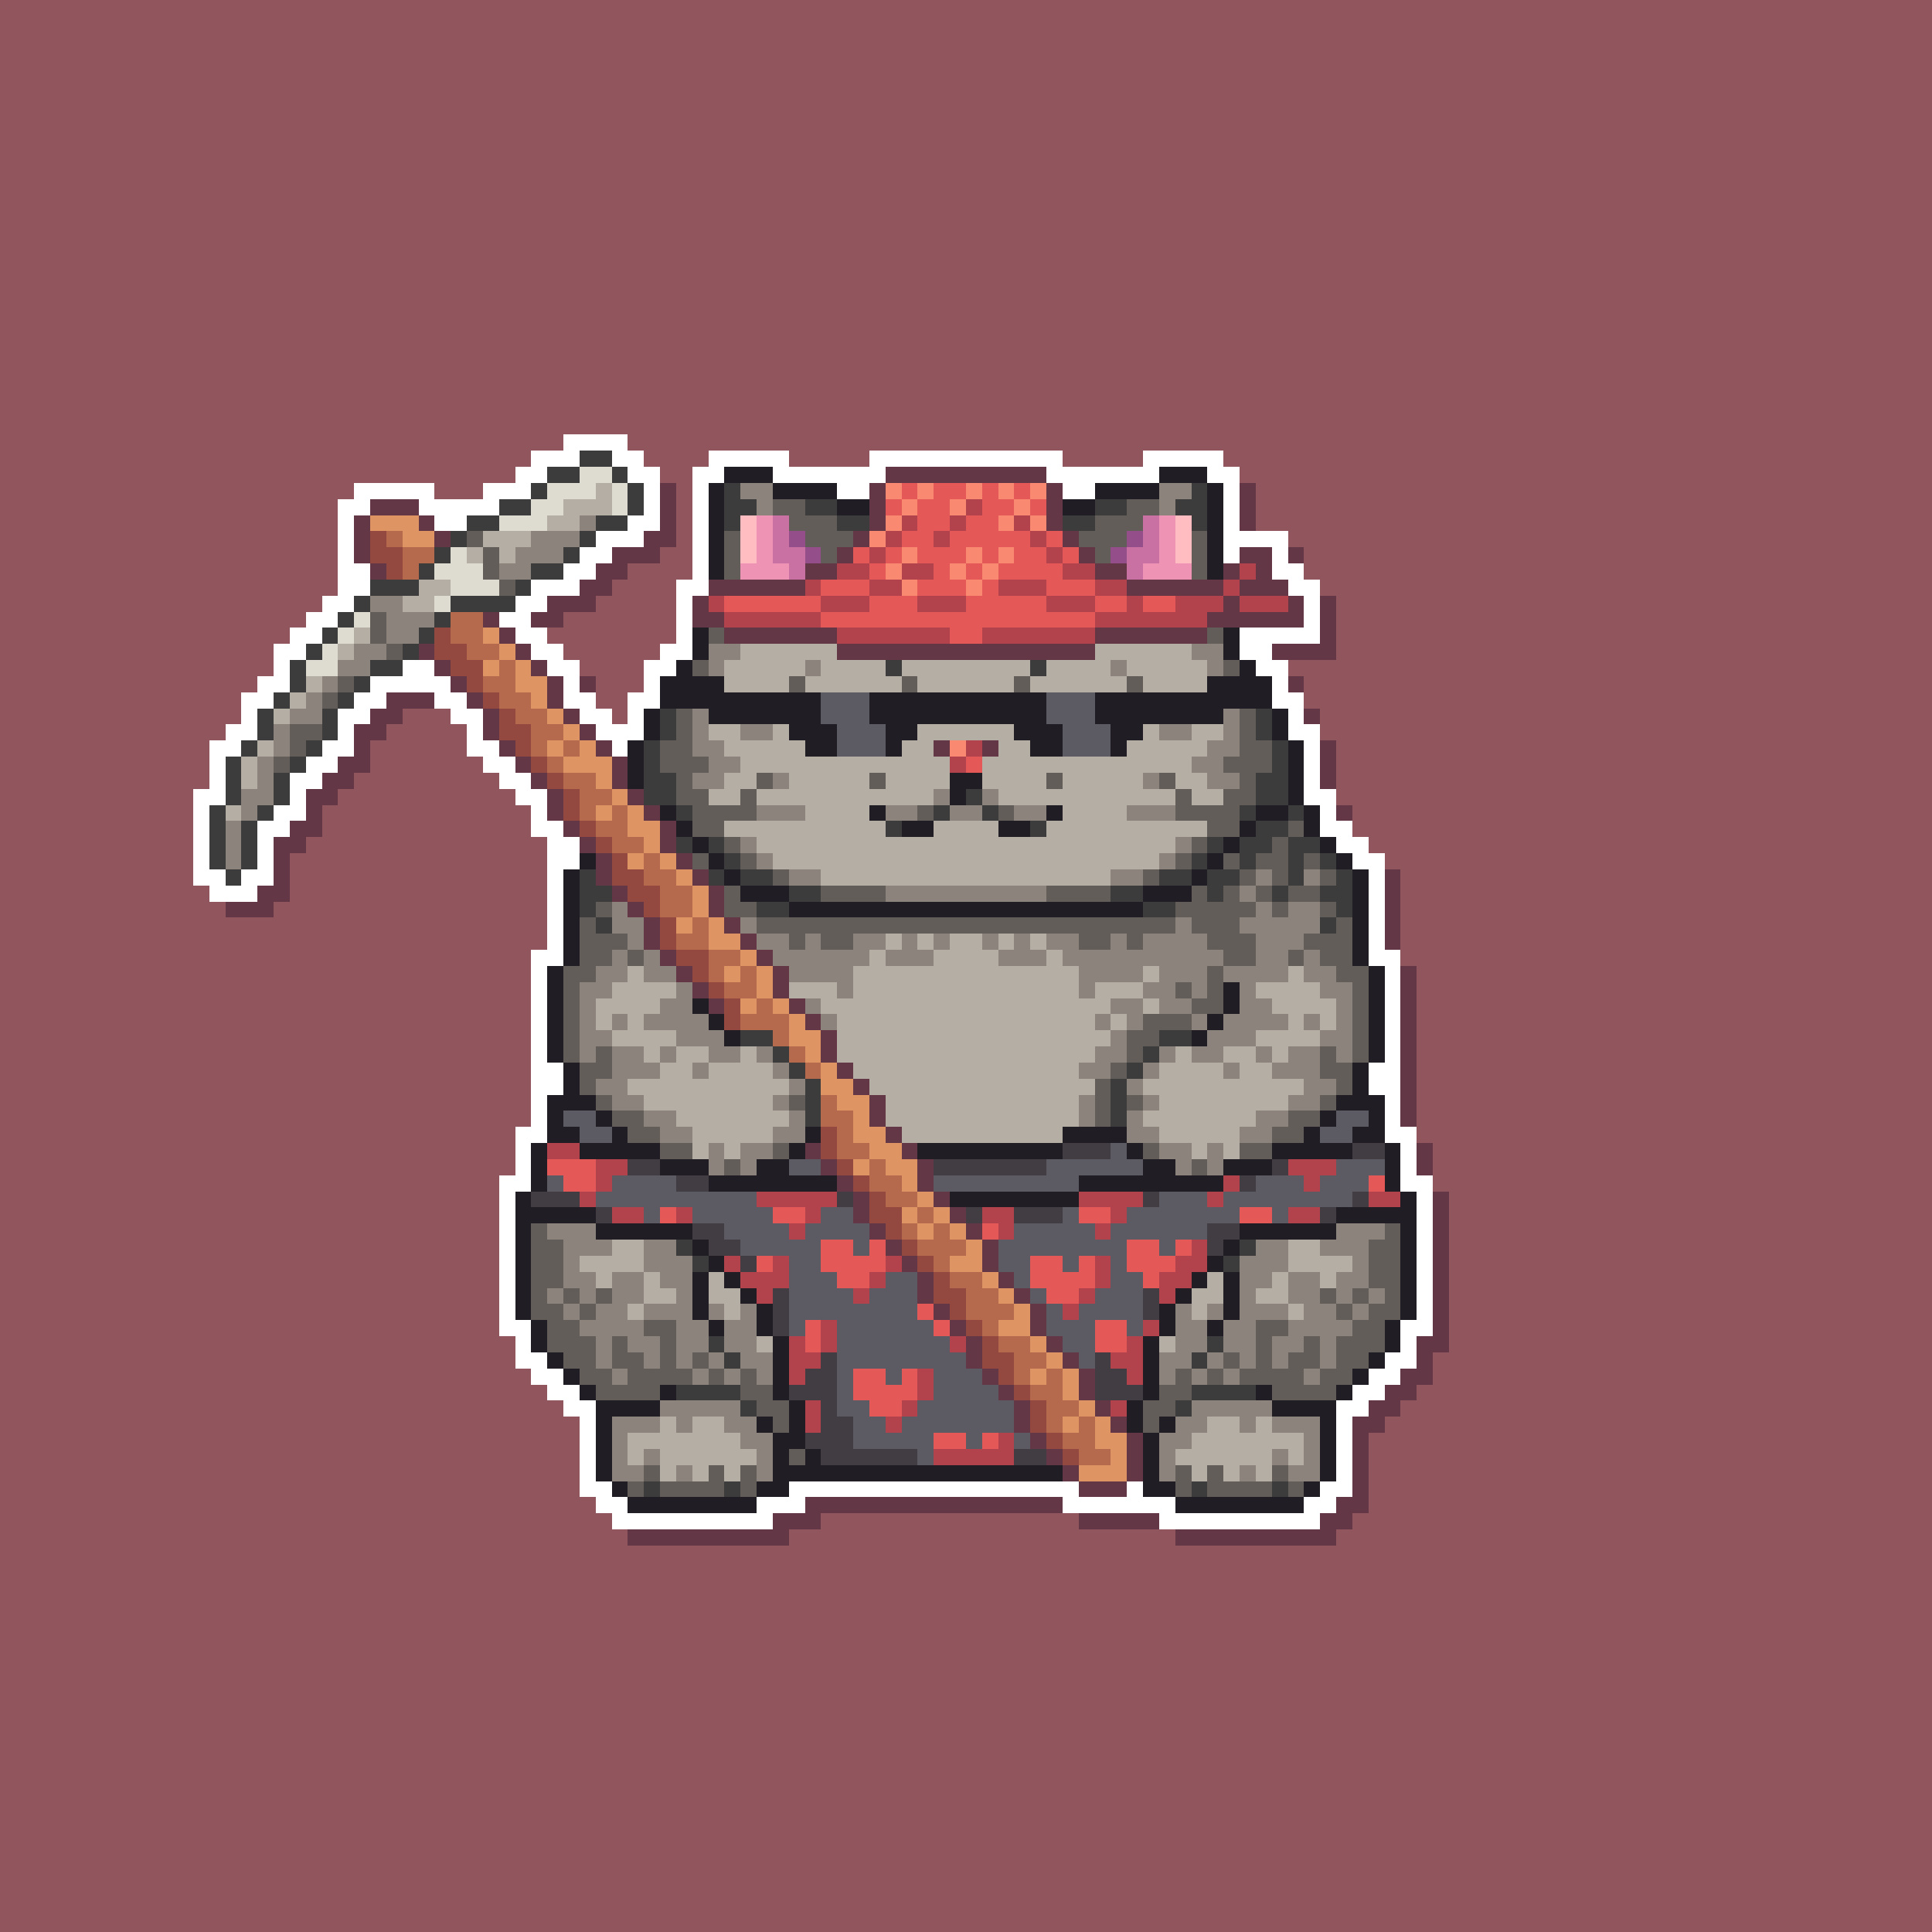 <svg xmlns="http://www.w3.org/2000/svg" shape-rendering="crispEdges" viewBox="0 -0.5 120 120" style="width:100%;height:100%;transform:translate3d(0,0,0);content-visibility:visible">
  <rect x="0" y="-0.5" width="120" height="120" fill="#333333" stroke="none"/>
  <path stroke="#91555d" d="M0,0 h120 M0,1 h120 M0,2 h120 M0,3 h120 M0,4 h120 M0,5 h120 
    M0,6 h120 M0,7 h120 M0,8 h120 M0,9 h120 M0,10 h120 M0,11 h120 M0,12 h120 M0,13 h120 
    M0,14 h120 M0,15 h120 M0,16 h120 M0,17 h120 M0,18 h120 M0,19 h120 M0,20 h120 
    M0,21 h120 M0,22 h120 M0,23 h120 M0,24 h120 M0,25 h120 M0,26 h120 M0,27 h35 
    M39,27 h81 M0,28 h33 M40,28 h4 M49,28 h5 M66,28 h5 M76,28 h44 M0,29 h32 M41,29 h2 
    M77,29 h43 M0,30 h22 M27,30 h3 M42,30 h1 M78,30 h42 M0,31 h21 M42,31 h1 M78,31 h42 
    M0,32 h21 M42,32 h1 M78,32 h42 M0,33 h21 M42,33 h1 M80,33 h40 M0,34 h21 M41,34 h2 
    M81,34 h39 M0,35 h21 M39,35 h4 M81,35 h39 M0,36 h21 M38,36 h4 M82,36 h38 M0,37 h20 
    M37,37 h5 M83,37 h37 M0,38 h19 M35,38 h7 M83,38 h37 M0,39 h18 M34,39 h8 M83,39 h37 
    M0,40 h17 M35,40 h6 M83,40 h37 M0,41 h17 M36,41 h4 M80,41 h40 M0,42 h16 M37,42 h3 
    M81,42 h39 M0,43 h15 M37,43 h2 M81,43 h39 M0,44 h15 M25,44 h3 M38,44 h1 M82,44 h38 
    M0,45 h14 M24,45 h5 M82,45 h38 M0,46 h13 M23,46 h6 M83,46 h37 M0,47 h13 M23,47 h7 
    M83,47 h37 M0,48 h13 M22,48 h9 M83,48 h37 M0,49 h12 M21,49 h11 M83,49 h37 M0,50 h12 
    M20,50 h13 M84,50 h36 M0,51 h12 M20,51 h13 M84,51 h36 M0,52 h12 M19,52 h15 
    M85,52 h35 M0,53 h12 M18,53 h16 M86,53 h34 M0,54 h12 M18,54 h16 M87,54 h33 
    M0,55 h13 M18,55 h16 M87,55 h33 M0,56 h14 M17,56 h17 M87,56 h33 M0,57 h34 M87,57 h33 
    M0,58 h34 M87,58 h33 M0,59 h33 M87,59 h33 M0,60 h33 M88,60 h32 M0,61 h33 M88,61 h32 
    M0,62 h33 M88,62 h32 M0,63 h33 M88,63 h32 M0,64 h33 M88,64 h32 M0,65 h33 M88,65 h32 
    M0,66 h33 M88,66 h32 M0,67 h33 M88,67 h32 M0,68 h33 M88,68 h32 M0,69 h33 M88,69 h32 
    M0,70 h32 M88,70 h32 M0,71 h32 M89,71 h31 M0,72 h32 M89,72 h31 M0,73 h31 M89,73 h31 
    M0,74 h31 M90,74 h30 M0,75 h31 M90,75 h30 M0,76 h31 M90,76 h30 M0,77 h31 M90,77 h30 
    M0,78 h31 M90,78 h30 M0,79 h31 M90,79 h30 M0,80 h31 M90,80 h30 M0,81 h31 M90,81 h30 
    M0,82 h31 M90,82 h30 M0,83 h32 M90,83 h30 M0,84 h32 M89,84 h31 M0,85 h33 M89,85 h31 
    M0,86 h34 M88,86 h32 M0,87 h35 M87,87 h33 M0,88 h36 M86,88 h34 M0,89 h36 M85,89 h35 
    M0,90 h36 M85,90 h35 M0,91 h36 M85,91 h35 M0,92 h36 M85,92 h35 M0,93 h37 M85,93 h35 
    M0,94 h38 M51,94 h16 M84,94 h36 M0,95 h39 M49,95 h24 M83,95 h37 M0,96 h120 
    M0,97 h120 M0,98 h120 M0,99 h120 M0,100 h120 M0,101 h120 M0,102 h120 M0,103 h120 
    M0,104 h120 M0,105 h120 M0,106 h120 M0,107 h120 M0,108 h120 M0,109 h120 M0,110 h120 
    M0,111 h120 M0,112 h120 M0,113 h120 M0,114 h120 M0,115 h120 M0,116 h120 M0,117 h120 
    M0,118 h120 M0,119 h120"/>
  <path stroke="#ffffff" d="M35,27 h4 M33,28 h3 M38,28 h2 M44,28 h5 M54,28 h12 
    M71,28 h5 M32,29 h2 M39,29 h2 M43,29 h2 M48,29 h7 M65,29 h7 M75,29 h2 M22,30 h5 
    M30,30 h3 M40,30 h1 M43,30 h1 M52,30 h2 M66,30 h2 M76,30 h1 M21,31 h2 M26,31 h5 
    M40,31 h1 M43,31 h1 M76,31 h1 M21,32 h1 M27,32 h2 M39,32 h2 M43,32 h1 M76,32 h1 
    M21,33 h1 M37,33 h3 M43,33 h1 M76,33 h4 M21,34 h1 M36,34 h2 M43,34 h1 M76,34 h1 
    M79,34 h1 M21,35 h2 M35,35 h2 M43,35 h1 M79,35 h2 M21,36 h2 M33,36 h3 M42,36 h2 
    M80,36 h2 M20,37 h2 M32,37 h2 M42,37 h1 M81,37 h1 M19,38 h2 M31,38 h2 M42,38 h1 
    M81,38 h1 M18,39 h2 M32,39 h2 M42,39 h1 M77,39 h5 M17,40 h2 M33,40 h2 M41,40 h2 
    M77,40 h2 M17,41 h1 M25,41 h2 M34,41 h2 M40,41 h2 M78,41 h2 M16,42 h2 M23,42 h5 
    M35,42 h1 M40,42 h1 M79,42 h1 M15,43 h2 M22,43 h2 M27,43 h2 M35,43 h2 M39,43 h2 
    M79,43 h2 M15,44 h1 M21,44 h2 M28,44 h2 M36,44 h2 M39,44 h1 M80,44 h1 M14,45 h2 
    M21,45 h1 M29,45 h1 M37,45 h3 M80,45 h2 M13,46 h2 M20,46 h2 M29,46 h2 M38,46 h1 
    M81,46 h1 M13,47 h1 M19,47 h2 M30,47 h2 M81,47 h1 M13,48 h1 M18,48 h2 M31,48 h2 
    M81,48 h1 M12,49 h2 M18,49 h1 M32,49 h2 M81,49 h2 M12,50 h1 M17,50 h2 M33,50 h1 
    M82,50 h1 M12,51 h1 M16,51 h2 M33,51 h2 M82,51 h2 M12,52 h1 M16,52 h1 M34,52 h2 
    M83,52 h2 M12,53 h1 M16,53 h1 M34,53 h2 M84,53 h2 M12,54 h2 M15,54 h2 M34,54 h1 
    M85,54 h1 M13,55 h3 M34,55 h1 M85,55 h1 M34,56 h1 M85,56 h1 M34,57 h1 M85,57 h1 
    M34,58 h1 M85,58 h1 M33,59 h2 M85,59 h2 M33,60 h1 M86,60 h1 M33,61 h1 M86,61 h1 
    M33,62 h1 M86,62 h1 M33,63 h1 M86,63 h1 M33,64 h1 M86,64 h1 M33,65 h1 M86,65 h1 
    M33,66 h2 M85,66 h2 M33,67 h2 M85,67 h2 M33,68 h1 M86,68 h1 M33,69 h1 M86,69 h1 
    M32,70 h2 M86,70 h2 M32,71 h1 M87,71 h1 M32,72 h1 M87,72 h1 M31,73 h2 M87,73 h2 
    M31,74 h1 M88,74 h1 M31,75 h1 M88,75 h1 M31,76 h1 M88,76 h1 M31,77 h1 M88,77 h1 
    M31,78 h1 M88,78 h1 M31,79 h1 M88,79 h1 M31,80 h1 M88,80 h1 M31,81 h1 M88,81 h1 
    M31,82 h2 M87,82 h2 M32,83 h1 M87,83 h1 M32,84 h2 M86,84 h2 M33,85 h2 M85,85 h2 
    M34,86 h2 M84,86 h2 M35,87 h2 M83,87 h2 M36,88 h1 M83,88 h1 M36,89 h1 M83,89 h1 
    M36,90 h1 M83,90 h1 M36,91 h1 M83,91 h1 M36,92 h2 M49,92 h18 M70,92 h1 M82,92 h2 
    M37,93 h2 M47,93 h3 M66,93 h7 M81,93 h2 M38,94 h10 M72,94 h10"/>
  <path stroke="#3c3c3c" d="M36,28 h2 M34,29 h2 M38,29 h1 M33,30 h1 M39,30 h1 M45,30 h1 
    M74,30 h1 M31,31 h2 M39,31 h1 M45,31 h2 M50,31 h2 M68,31 h2 M73,31 h2 M29,32 h2 
    M37,32 h2 M45,32 h1 M52,32 h2 M66,32 h2 M74,32 h1 M28,33 h1 M36,33 h1 M27,34 h1 
    M35,34 h1 M26,35 h1 M33,35 h2 M23,36 h3 M32,36 h1 M22,37 h1 M28,37 h4 M21,38 h1 
    M27,38 h1 M20,39 h1 M26,39 h1 M19,40 h1 M25,40 h1 M18,41 h1 M23,41 h2 M55,41 h1 
    M64,41 h1 M18,42 h1 M22,42 h1 M17,43 h1 M21,43 h1 M16,44 h1 M20,44 h1 M41,44 h1 
    M78,44 h1 M16,45 h1 M20,45 h1 M41,45 h1 M78,45 h1 M15,46 h1 M19,46 h1 M40,46 h1 
    M79,46 h1 M14,47 h1 M18,47 h1 M40,47 h1 M79,47 h1 M14,48 h1 M17,48 h1 M40,48 h2 
    M78,48 h2 M14,49 h1 M17,49 h1 M40,49 h2 M60,49 h1 M78,49 h2 M13,50 h1 M16,50 h1 
    M42,50 h1 M58,50 h1 M61,50 h1 M77,50 h1 M80,50 h1 M13,51 h1 M15,51 h1 M55,51 h1 
    M64,51 h1 M78,51 h2 M13,52 h1 M15,52 h1 M42,52 h1 M44,52 h1 M75,52 h1 M77,52 h2 
    M80,52 h2 M13,53 h1 M15,53 h1 M45,53 h1 M74,53 h1 M77,53 h1 M80,53 h1 M82,53 h1 
    M14,54 h1 M36,54 h1 M44,54 h1 M46,54 h2 M72,54 h2 M75,54 h2 M80,54 h1 M83,54 h1 
    M36,55 h2 M49,55 h2 M69,55 h2 M75,55 h1 M79,55 h1 M82,55 h2 M36,56 h1 M47,56 h2 
    M71,56 h2 M83,56 h1 M37,57 h1 M82,57 h1 M46,64 h2 M72,64 h2 M48,65 h1 M71,65 h1 
    M49,66 h1 M70,66 h1 M50,67 h1 M69,67 h1 M50,68 h1 M69,68 h1 M50,69 h1 M69,69 h1 
    M42,77 h1 M77,77 h1 M43,78 h1 M76,78 h1 M44,83 h1 M75,83 h1 M45,84 h1 M74,84 h1 
    M42,86 h4 M74,86 h4 M46,87 h1 M73,87 h1 M40,92 h1 M45,92 h1 M74,92 h1 M79,92 h1"/>
  <path stroke="#dedcd1" d="M36,29 h2 M34,30 h3 M38,30 h1 M33,31 h2 M38,31 h1 M31,32 h3 
    M28,34 h1 M27,35 h3 M28,36 h3 M27,37 h1 M22,38 h1 M21,39 h1 M20,40 h1 M19,41 h2"/>
  <path stroke="#211d25" d="M45,29 h3 M72,29 h3 M44,30 h1 M48,30 h4 M68,30 h4 M75,30 h1 
    M44,31 h1 M52,31 h2 M66,31 h2 M75,31 h1 M44,32 h1 M75,32 h1 M44,33 h1 M75,33 h1 
    M44,34 h1 M75,34 h1 M44,35 h1 M75,35 h1 M43,39 h1 M76,39 h1 M43,40 h1 M76,40 h1 
    M42,41 h1 M77,41 h1 M41,42 h4 M75,42 h4 M41,43 h10 M54,43 h11 M68,43 h11 M40,44 h1 
    M44,44 h7 M54,44 h11 M68,44 h8 M79,44 h1 M40,45 h1 M49,45 h3 M55,45 h2 M63,45 h3 
    M69,45 h2 M79,45 h1 M39,46 h1 M50,46 h2 M55,46 h1 M64,46 h2 M69,46 h1 M80,46 h1 
    M39,47 h1 M80,47 h1 M39,48 h1 M59,48 h2 M80,48 h1 M59,49 h1 M80,49 h1 M41,50 h1 
    M54,50 h1 M65,50 h1 M78,50 h2 M81,50 h1 M42,51 h1 M56,51 h2 M62,51 h2 M77,51 h1 
    M81,51 h1 M43,52 h1 M76,52 h1 M82,52 h1 M36,53 h1 M44,53 h1 M75,53 h1 M83,53 h1 
    M35,54 h1 M45,54 h1 M74,54 h1 M84,54 h1 M35,55 h1 M46,55 h3 M71,55 h3 M84,55 h1 
    M35,56 h1 M49,56 h22 M84,56 h1 M35,57 h1 M84,57 h1 M35,58 h1 M84,58 h1 M35,59 h1 
    M84,59 h1 M34,60 h1 M85,60 h1 M34,61 h1 M76,61 h1 M85,61 h1 M34,62 h1 M43,62 h1 
    M76,62 h1 M85,62 h1 M34,63 h1 M44,63 h1 M75,63 h1 M85,63 h1 M34,64 h1 M45,64 h1 
    M74,64 h1 M85,64 h1 M34,65 h1 M85,65 h1 M35,66 h1 M84,66 h1 M35,67 h1 M84,67 h1 
    M34,68 h3 M83,68 h3 M34,69 h1 M37,69 h1 M82,69 h1 M85,69 h1 M34,70 h2 M38,70 h1 
    M50,70 h1 M66,70 h4 M81,70 h1 M84,70 h2 M33,71 h1 M36,71 h5 M49,71 h1 M57,71 h9 
    M70,71 h1 M79,71 h5 M86,71 h1 M33,72 h1 M41,72 h3 M47,72 h2 M71,72 h2 M76,72 h3 
    M86,72 h1 M33,73 h1 M44,73 h8 M67,73 h9 M86,73 h1 M32,74 h1 M59,74 h8 M87,74 h1 
    M32,75 h5 M83,75 h5 M32,76 h1 M37,76 h6 M77,76 h6 M87,76 h1 M32,77 h1 M43,77 h1 
    M76,77 h1 M87,77 h1 M32,78 h1 M44,78 h1 M75,78 h1 M87,78 h1 M32,79 h1 M43,79 h1 
    M45,79 h1 M74,79 h1 M76,79 h1 M87,79 h1 M32,80 h1 M43,80 h1 M46,80 h1 M73,80 h1 
    M76,80 h1 M87,80 h1 M32,81 h1 M43,81 h1 M47,81 h1 M72,81 h1 M76,81 h1 M87,81 h1 
    M33,82 h1 M44,82 h1 M47,82 h1 M72,82 h1 M75,82 h1 M86,82 h1 M33,83 h1 M48,83 h1 
    M71,83 h1 M86,83 h1 M34,84 h1 M48,84 h1 M71,84 h1 M85,84 h1 M35,85 h1 M48,85 h1 
    M71,85 h1 M84,85 h1 M36,86 h1 M41,86 h1 M48,86 h1 M71,86 h1 M78,86 h1 M83,86 h1 
    M37,87 h4 M49,87 h1 M70,87 h1 M79,87 h4 M37,88 h1 M47,88 h1 M49,88 h1 M70,88 h1 
    M72,88 h1 M82,88 h1 M37,89 h1 M48,89 h2 M71,89 h1 M82,89 h1 M37,90 h1 M48,90 h1 
    M50,90 h1 M71,90 h1 M82,90 h1 M37,91 h1 M48,91 h18 M71,91 h1 M82,91 h1 M38,92 h1 
    M47,92 h2 M71,92 h2 M81,92 h1 M39,93 h8 M73,93 h8"/>
  <path stroke="#643747" d="M55,29 h10 M41,30 h1 M54,30 h1 M65,30 h1 M77,30 h1 
    M23,31 h3 M41,31 h1 M54,31 h1 M65,31 h1 M77,31 h1 M22,32 h1 M26,32 h1 M41,32 h1 
    M54,32 h1 M65,32 h1 M77,32 h1 M22,33 h1 M27,33 h1 M40,33 h2 M53,33 h1 M66,33 h1 
    M22,34 h1 M38,34 h3 M52,34 h1 M67,34 h1 M77,34 h2 M80,34 h1 M23,35 h1 M37,35 h2 
    M50,35 h2 M68,35 h2 M76,35 h1 M78,35 h1 M36,36 h2 M44,36 h6 M70,36 h6 M77,36 h3 
    M34,37 h3 M43,37 h1 M76,37 h1 M80,37 h1 M82,37 h1 M30,38 h1 M33,38 h2 M43,38 h2 
    M75,38 h6 M82,38 h1 M31,39 h1 M45,39 h7 M68,39 h7 M82,39 h1 M26,40 h1 M32,40 h1 
    M52,40 h16 M79,40 h4 M27,41 h1 M33,41 h1 M28,42 h1 M34,42 h1 M36,42 h1 M80,42 h1 
    M24,43 h3 M29,43 h1 M34,43 h1 M23,44 h2 M30,44 h1 M35,44 h1 M81,44 h1 M22,45 h2 
    M30,45 h1 M36,45 h1 M22,46 h1 M31,46 h1 M37,46 h1 M58,46 h1 M61,46 h1 M82,46 h1 
    M21,47 h2 M32,47 h1 M38,47 h1 M82,47 h1 M20,48 h2 M33,48 h1 M38,48 h1 M82,48 h1 
    M19,49 h2 M34,49 h1 M39,49 h1 M19,50 h1 M34,50 h1 M40,50 h1 M83,50 h1 M18,51 h2 
    M35,51 h1 M41,51 h1 M17,52 h2 M36,52 h1 M41,52 h1 M17,53 h1 M37,53 h1 M42,53 h1 
    M17,54 h1 M37,54 h1 M43,54 h1 M86,54 h1 M16,55 h2 M38,55 h1 M44,55 h1 M86,55 h1 
    M14,56 h3 M39,56 h1 M44,56 h1 M86,56 h1 M40,57 h1 M45,57 h1 M86,57 h1 M40,58 h1 
    M46,58 h1 M86,58 h1 M41,59 h1 M47,59 h1 M42,60 h1 M48,60 h1 M87,60 h1 M43,61 h1 
    M48,61 h1 M87,61 h1 M44,62 h1 M49,62 h1 M87,62 h1 M50,63 h1 M87,63 h1 M51,64 h1 
    M87,64 h1 M51,65 h1 M87,65 h1 M52,66 h1 M87,66 h1 M53,67 h1 M87,67 h1 M54,68 h1 
    M87,68 h1 M54,69 h1 M87,69 h1 M55,70 h1 M50,71 h1 M56,71 h1 M88,71 h1 M51,72 h1 
    M57,72 h1 M88,72 h1 M52,73 h1 M57,73 h1 M53,74 h1 M58,74 h1 M89,74 h1 M53,75 h1 
    M59,75 h1 M89,75 h1 M54,76 h1 M60,76 h1 M89,76 h1 M55,77 h1 M61,77 h1 M89,77 h1 
    M56,78 h1 M61,78 h1 M89,78 h1 M57,79 h1 M62,79 h1 M89,79 h1 M57,80 h1 M63,80 h1 
    M89,80 h1 M58,81 h1 M64,81 h1 M89,81 h1 M59,82 h1 M64,82 h1 M89,82 h1 M60,83 h1 
    M65,83 h1 M88,83 h2 M60,84 h1 M66,84 h1 M88,84 h1 M61,85 h1 M67,85 h1 M87,85 h2 
    M62,86 h1 M67,86 h1 M86,86 h2 M63,87 h1 M68,87 h1 M85,87 h2 M63,88 h1 M69,88 h1 
    M84,88 h2 M64,89 h1 M70,89 h1 M84,89 h1 M65,90 h1 M70,90 h1 M84,90 h1 M66,91 h1 
    M70,91 h1 M84,91 h1 M67,92 h3 M84,92 h1 M50,93 h16 M83,93 h2 M48,94 h3 M67,94 h5 
    M82,94 h2 M39,95 h10 M73,95 h10"/>
  <path stroke="#b4aea4" d="M37,30 h1 M35,31 h3 M34,32 h2 M30,33 h3 M29,34 h1 M31,34 h1 
    M26,36 h2 M25,37 h2 M22,39 h1 M21,40 h1 M46,40 h6 M68,40 h6 M45,41 h5 M51,41 h4 
    M56,41 h8 M65,41 h4 M70,41 h5 M19,42 h1 M45,42 h4 M50,42 h6 M57,42 h6 M64,42 h6 
    M71,42 h4 M18,43 h1 M17,44 h1 M44,45 h2 M48,45 h1 M57,45 h6 M71,45 h1 M74,45 h2 
    M16,46 h1 M45,46 h5 M56,46 h2 M62,46 h2 M70,46 h5 M15,47 h1 M46,47 h13 M61,47 h13 
    M15,48 h1 M45,48 h2 M49,48 h5 M55,48 h4 M61,48 h4 M66,48 h5 M73,48 h2 M44,49 h2 
    M47,49 h11 M62,49 h11 M74,49 h2 M14,50 h1 M50,50 h4 M66,50 h4 M45,51 h10 M58,51 h4 
    M65,51 h10 M47,52 h26 M48,53 h24 M51,54 h18 M55,58 h1 M57,58 h1 M59,58 h2 M62,58 h1 
    M64,58 h1 M54,59 h1 M58,59 h4 M65,59 h1 M39,60 h1 M53,60 h14 M71,60 h1 M80,60 h1 
    M38,61 h4 M49,61 h3 M53,61 h14 M68,61 h3 M78,61 h4 M37,62 h4 M51,62 h18 M71,62 h1 
    M79,62 h4 M37,63 h1 M39,63 h1 M52,63 h16 M69,63 h1 M80,63 h1 M82,63 h1 M38,64 h4 
    M52,64 h17 M78,64 h4 M40,65 h1 M42,65 h2 M46,65 h1 M52,65 h16 M73,65 h1 M76,65 h2 
    M79,65 h1 M41,66 h2 M44,66 h4 M53,66 h14 M72,66 h4 M77,66 h2 M39,67 h10 M54,67 h14 
    M71,67 h10 M40,68 h8 M55,68 h12 M72,68 h8 M42,69 h7 M55,69 h12 M71,69 h7 M43,70 h5 
    M56,70 h10 M72,70 h5 M43,71 h1 M45,71 h1 M74,71 h1 M76,71 h1 M38,77 h2 M80,77 h2 
    M36,78 h4 M80,78 h4 M37,79 h1 M40,79 h1 M44,79 h1 M75,79 h1 M79,79 h1 M82,79 h1 
    M40,80 h2 M44,80 h2 M74,80 h2 M78,80 h2 M39,81 h1 M45,81 h1 M74,81 h1 M80,81 h1 
    M47,83 h1 M72,83 h1 M41,88 h1 M43,88 h2 M75,88 h2 M78,88 h1 M39,89 h7 M74,89 h7 
    M39,90 h1 M41,90 h6 M73,90 h6 M80,90 h1 M41,91 h1 M43,91 h1 M45,91 h1 M74,91 h1 
    M76,91 h1 M78,91 h1"/>
  <path stroke="#8d837d" d="M46,30 h2 M72,30 h2 M47,31 h1 M72,31 h1 M36,32 h1 M33,33 h3 
    M32,34 h3 M31,35 h2 M23,37 h2 M24,38 h3 M24,39 h2 M22,40 h2 M44,40 h2 M74,40 h2 
    M21,41 h2 M44,41 h1 M50,41 h1 M69,41 h1 M75,41 h1 M20,42 h1 M19,43 h1 M18,44 h2 
    M43,44 h1 M76,44 h1 M17,45 h1 M43,45 h1 M46,45 h2 M72,45 h2 M76,45 h1 M17,46 h1 
    M43,46 h2 M75,46 h2 M16,47 h1 M44,47 h2 M74,47 h2 M16,48 h1 M43,48 h2 M48,48 h1 
    M71,48 h1 M75,48 h2 M15,49 h2 M58,49 h1 M61,49 h1 M15,50 h1 M47,50 h3 M55,50 h2 
    M59,50 h2 M63,50 h2 M70,50 h3 M14,51 h1 M14,52 h1 M46,52 h1 M73,52 h1 M14,53 h1 
    M47,53 h1 M72,53 h1 M49,54 h2 M69,54 h2 M78,54 h1 M81,54 h1 M55,55 h10 M77,55 h1 
    M38,56 h1 M78,56 h1 M80,56 h2 M38,57 h2 M46,57 h1 M73,57 h1 M77,57 h5 M39,58 h1 
    M47,58 h2 M50,58 h1 M53,58 h2 M56,58 h1 M58,58 h1 M61,58 h1 M63,58 h1 M65,58 h2 
    M69,58 h1 M71,58 h4 M78,58 h3 M38,59 h1 M40,59 h1 M48,59 h6 M55,59 h3 M62,59 h3 
    M66,59 h10 M78,59 h2 M81,59 h1 M37,60 h2 M40,60 h2 M49,60 h4 M67,60 h4 M72,60 h3 
    M76,60 h4 M81,60 h2 M36,61 h2 M42,61 h1 M52,61 h1 M67,61 h1 M71,61 h2 M74,61 h1 
    M77,61 h1 M82,61 h2 M36,62 h1 M41,62 h2 M50,62 h1 M69,62 h2 M72,62 h2 M77,62 h2 
    M83,62 h1 M36,63 h1 M38,63 h1 M40,63 h4 M51,63 h1 M68,63 h1 M70,63 h1 M74,63 h1 
    M76,63 h4 M81,63 h1 M83,63 h1 M36,64 h2 M42,64 h3 M69,64 h1 M75,64 h3 M82,64 h2 
    M36,65 h1 M38,65 h2 M41,65 h1 M44,65 h2 M47,65 h1 M68,65 h2 M72,65 h1 M74,65 h2 
    M78,65 h1 M80,65 h2 M83,65 h1 M38,66 h3 M43,66 h1 M48,66 h1 M67,66 h2 M71,66 h1 
    M76,66 h1 M79,66 h3 M37,67 h2 M49,67 h1 M70,67 h1 M81,67 h2 M38,68 h2 M48,68 h1 
    M67,68 h1 M71,68 h1 M80,68 h2 M40,69 h2 M49,69 h1 M67,69 h1 M70,69 h1 M78,69 h2 
    M41,70 h2 M48,70 h2 M70,70 h2 M77,70 h2 M44,71 h1 M46,71 h2 M72,71 h2 M75,71 h1 
    M44,72 h1 M46,72 h1 M73,72 h1 M75,72 h1 M34,76 h3 M83,76 h3 M35,77 h3 M40,77 h2 
    M78,77 h2 M82,77 h3 M35,78 h1 M40,78 h3 M77,78 h3 M84,78 h1 M35,79 h2 M38,79 h2 
    M41,79 h2 M77,79 h2 M80,79 h2 M83,79 h2 M34,80 h1 M36,80 h1 M38,80 h2 M42,80 h1 
    M77,80 h1 M80,80 h2 M83,80 h1 M85,80 h1 M35,81 h1 M37,81 h2 M40,81 h3 M44,81 h1 
    M46,81 h1 M73,81 h1 M75,81 h1 M77,81 h3 M81,81 h2 M84,81 h1 M36,82 h4 M42,82 h2 
    M45,82 h2 M73,82 h2 M76,82 h2 M80,82 h4 M37,83 h1 M39,83 h2 M42,83 h2 M45,83 h2 
    M73,83 h2 M76,83 h2 M79,83 h2 M82,83 h1 M37,84 h1 M40,84 h1 M42,84 h1 M44,84 h1 
    M46,84 h2 M72,84 h2 M75,84 h1 M77,84 h1 M79,84 h1 M82,84 h1 M38,85 h1 M43,85 h1 
    M45,85 h1 M47,85 h1 M72,85 h1 M74,85 h1 M76,85 h1 M81,85 h1 M41,87 h5 M74,87 h5 
    M38,88 h3 M42,88 h1 M45,88 h2 M73,88 h2 M77,88 h1 M79,88 h3 M38,89 h1 M46,89 h2 
    M72,89 h2 M81,89 h1 M38,90 h1 M40,90 h1 M47,90 h1 M72,90 h1 M79,90 h1 M81,90 h1 
    M38,91 h2 M42,91 h1 M47,91 h1 M72,91 h1 M77,91 h1 M80,91 h2"/>
  <path stroke="#fa8971" d="M55,30 h1 M57,30 h1 M60,30 h1 M62,30 h1 M64,30 h1 M56,31 h1 
    M59,31 h1 M63,31 h1 M55,32 h1 M62,32 h1 M64,32 h1 M54,33 h1 M56,34 h1 M60,34 h1 
    M62,34 h1 M55,35 h1 M59,35 h1 M61,35 h1 M56,36 h1 M60,36 h1 M59,46 h1"/>
  <path stroke="#e55858" d="M56,30 h1 M58,30 h2 M61,30 h1 M63,30 h1 M55,31 h1 M57,31 h2 
    M61,31 h2 M64,31 h1 M57,32 h2 M60,32 h2 M56,33 h2 M59,33 h5 M65,33 h1 M53,34 h1 
    M55,34 h1 M57,34 h3 M61,34 h1 M63,34 h2 M66,34 h1 M54,35 h1 M58,35 h1 M60,35 h1 
    M62,35 h4 M51,36 h3 M57,36 h3 M61,36 h1 M65,36 h3 M45,37 h6 M54,37 h3 M60,37 h5 
    M68,37 h2 M71,37 h2 M51,38 h17 M59,39 h2 M60,47 h1 M34,72 h3 M35,73 h2 M85,73 h1 
    M41,75 h1 M48,75 h2 M67,75 h2 M77,75 h2 M61,76 h1 M51,77 h2 M54,77 h1 M70,77 h2 
    M73,77 h1 M47,78 h1 M51,78 h4 M64,78 h2 M67,78 h1 M70,78 h3 M52,79 h2 M64,79 h4 
    M71,79 h1 M65,80 h2 M57,81 h1 M50,82 h1 M58,82 h1 M68,82 h2 M50,83 h1 M68,83 h2 
    M53,85 h2 M56,85 h1 M53,86 h4 M54,87 h2 M58,89 h2 M61,89 h1"/>
  <path stroke="#635d5a" d="M48,31 h2 M70,31 h2 M49,32 h3 M68,32 h3 M29,33 h1 M45,33 h1 
    M50,33 h3 M67,33 h3 M74,33 h1 M30,34 h1 M45,34 h1 M51,34 h1 M68,34 h1 M74,34 h1 
    M30,35 h1 M45,35 h1 M74,35 h1 M31,36 h1 M23,38 h1 M23,39 h1 M44,39 h1 M75,39 h1 
    M24,40 h1 M43,41 h1 M76,41 h1 M21,42 h1 M49,42 h1 M56,42 h1 M63,42 h1 M70,42 h1 
    M20,43 h1 M42,44 h1 M77,44 h1 M18,45 h2 M42,45 h1 M77,45 h1 M18,46 h1 M41,46 h2 
    M77,46 h2 M17,47 h1 M41,47 h3 M76,47 h3 M42,48 h1 M47,48 h1 M54,48 h1 M65,48 h1 
    M72,48 h1 M77,48 h1 M42,49 h2 M46,49 h1 M73,49 h1 M76,49 h2 M43,50 h4 M57,50 h1 
    M62,50 h1 M73,50 h4 M43,51 h2 M75,51 h2 M80,51 h1 M45,52 h1 M74,52 h1 M79,52 h1 
    M43,53 h1 M46,53 h1 M73,53 h1 M76,53 h1 M78,53 h2 M81,53 h1 M48,54 h1 M71,54 h1 
    M77,54 h1 M79,54 h1 M82,54 h1 M45,55 h1 M51,55 h4 M65,55 h4 M74,55 h1 M76,55 h1 
    M78,55 h1 M80,55 h2 M37,56 h1 M45,56 h2 M73,56 h5 M79,56 h1 M82,56 h1 M36,57 h1 
    M47,57 h26 M74,57 h3 M83,57 h1 M36,58 h3 M49,58 h1 M51,58 h2 M67,58 h2 M70,58 h1 
    M75,58 h3 M81,58 h3 M36,59 h2 M39,59 h1 M76,59 h2 M80,59 h1 M82,59 h2 M35,60 h2 
    M75,60 h1 M83,60 h2 M35,61 h1 M73,61 h1 M75,61 h1 M84,61 h1 M35,62 h1 M74,62 h2 
    M84,62 h1 M35,63 h1 M71,63 h3 M84,63 h1 M35,64 h1 M70,64 h2 M84,64 h1 M35,65 h1 
    M37,65 h1 M70,65 h1 M82,65 h1 M84,65 h1 M36,66 h2 M69,66 h1 M82,66 h2 M36,67 h1 
    M68,67 h1 M83,67 h1 M37,68 h1 M49,68 h1 M68,68 h1 M70,68 h1 M82,68 h1 M38,69 h2 
    M68,69 h1 M80,69 h2 M39,70 h2 M79,70 h2 M41,71 h2 M48,71 h1 M71,71 h1 M77,71 h2 
    M45,72 h1 M74,72 h1 M33,76 h1 M86,76 h1 M33,77 h2 M85,77 h2 M33,78 h2 M85,78 h2 
    M33,79 h2 M85,79 h2 M33,80 h1 M35,80 h1 M37,80 h1 M82,80 h1 M84,80 h1 M86,80 h1 
    M33,81 h2 M36,81 h1 M83,81 h1 M85,81 h2 M34,82 h2 M40,82 h2 M78,82 h2 M84,82 h2 
    M34,83 h3 M38,83 h1 M41,83 h1 M78,83 h1 M81,83 h1 M83,83 h3 M35,84 h2 M38,84 h2 
    M41,84 h1 M43,84 h1 M76,84 h1 M78,84 h1 M80,84 h2 M83,84 h2 M36,85 h2 M39,85 h4 
    M44,85 h1 M46,85 h1 M73,85 h1 M75,85 h1 M77,85 h4 M82,85 h2 M37,86 h4 M46,86 h2 
    M72,86 h2 M79,86 h4 M47,87 h2 M71,87 h2 M48,88 h1 M71,88 h1 M49,90 h1 M40,91 h1 
    M44,91 h1 M46,91 h1 M73,91 h1 M75,91 h1 M79,91 h1 M39,92 h1 M41,92 h4 M46,92 h1 
    M73,92 h1 M75,92 h4 M80,92 h1"/>
  <path stroke="#b2434d" d="M60,31 h1 M56,32 h1 M59,32 h1 M63,32 h1 M55,33 h1 M58,33 h1 
    M64,33 h1 M54,34 h1 M65,34 h1 M52,35 h2 M56,35 h2 M66,35 h2 M77,35 h1 M50,36 h1 
    M54,36 h2 M62,36 h3 M68,36 h2 M76,36 h1 M44,37 h1 M51,37 h3 M57,37 h3 M65,37 h3 
    M70,37 h1 M73,37 h3 M77,37 h3 M45,38 h6 M68,38 h7 M52,39 h7 M61,39 h7 M60,46 h1 
    M59,47 h1 M34,71 h2 M37,72 h2 M80,72 h3 M37,73 h1 M76,73 h1 M81,73 h1 M36,74 h1 
    M47,74 h5 M67,74 h4 M75,74 h1 M85,74 h2 M38,75 h2 M42,75 h1 M50,75 h1 M61,75 h2 
    M69,75 h1 M80,75 h2 M49,76 h1 M62,76 h1 M68,76 h1 M74,77 h1 M45,78 h1 M48,78 h1 
    M55,78 h1 M68,78 h1 M73,78 h2 M46,79 h3 M54,79 h1 M68,79 h1 M72,79 h2 M47,80 h1 
    M53,80 h1 M67,80 h1 M72,80 h1 M66,81 h1 M51,82 h1 M71,82 h1 M49,83 h1 M51,83 h1 
    M59,83 h1 M70,83 h1 M49,84 h2 M69,84 h2 M49,85 h1 M57,85 h1 M70,85 h1 M57,86 h1 
    M50,87 h1 M56,87 h1 M69,87 h1 M50,88 h1 M55,88 h1 M62,89 h1 M58,90 h5"/>
  <path stroke="#de9463" d="M23,32 h3 M25,33 h2 M30,39 h1 M31,40 h1 M30,41 h1 M32,41 h1 
    M32,42 h2 M33,43 h1 M34,44 h1 M35,45 h1 M34,46 h1 M36,46 h1 M35,47 h3 M37,48 h1 
    M38,49 h1 M37,50 h1 M39,50 h1 M39,51 h2 M40,52 h1 M39,53 h1 M41,53 h1 M42,54 h1 
    M43,55 h1 M43,56 h1 M42,57 h1 M44,57 h1 M44,58 h2 M46,59 h1 M45,60 h1 M47,60 h1 
    M47,61 h1 M46,62 h1 M48,62 h1 M49,63 h1 M49,64 h2 M50,65 h1 M51,66 h1 M51,67 h2 
    M52,68 h2 M53,69 h1 M53,70 h2 M54,71 h2 M53,72 h1 M55,72 h2 M56,73 h1 M57,74 h1 
    M56,75 h1 M58,75 h1 M57,76 h1 M59,76 h1 M60,77 h1 M59,78 h2 M61,79 h1 M62,80 h1 
    M63,81 h1 M62,82 h2 M64,83 h1 M65,84 h1 M64,85 h1 M66,85 h1 M66,86 h1 M67,87 h1 
    M66,88 h1 M68,88 h1 M68,89 h2 M69,90 h1 M67,91 h3"/>
  <path stroke="#ffbdc1" d="M46,32 h1 M73,32 h1 M46,33 h1 M73,33 h1 M46,34 h1 M73,34 h1"/>
  <path stroke="#ef93b5" d="M47,32 h1 M72,32 h1 M47,33 h1 M72,33 h1 M47,34 h1 M72,34 h1 
    M46,35 h3 M71,35 h3"/>
  <path stroke="#c971a2" d="M48,32 h1 M71,32 h1 M48,33 h1 M71,33 h1 M48,34 h2 M70,34 h2 
    M49,35 h1 M70,35 h1"/>
  <path stroke="#944940" d="M23,33 h1 M23,34 h2 M24,35 h1 M27,39 h1 M27,40 h2 M28,41 h2 
    M29,42 h1 M30,43 h1 M31,44 h1 M31,45 h2 M32,46 h1 M33,47 h1 M34,48 h1 M35,49 h1 
    M35,50 h1 M36,51 h1 M37,52 h1 M38,53 h1 M38,54 h2 M39,55 h2 M40,56 h1 M41,57 h1 
    M41,58 h1 M42,59 h2 M43,60 h1 M44,61 h1 M45,62 h1 M45,63 h1 M51,70 h1 M51,71 h1 
    M52,72 h1 M53,73 h1 M54,74 h1 M54,75 h2 M55,76 h1 M56,77 h1 M57,78 h1 M58,79 h1 
    M58,80 h2 M59,81 h1 M60,82 h1 M61,83 h1 M61,84 h2 M62,85 h1 M63,86 h1 M64,87 h1 
    M64,88 h1 M65,89 h1 M66,90 h1"/>
  <path stroke="#b66a4d" d="M24,33 h1 M25,34 h2 M25,35 h1 M28,38 h2 M28,39 h2 M29,40 h2 
    M31,41 h1 M30,42 h2 M31,43 h2 M32,44 h2 M33,45 h2 M33,46 h1 M35,46 h1 M34,47 h1 
    M35,48 h2 M36,49 h2 M36,50 h1 M38,50 h1 M37,51 h2 M38,52 h2 M40,53 h1 M40,54 h2 
    M41,55 h2 M41,56 h2 M43,57 h1 M42,58 h2 M44,59 h2 M44,60 h1 M46,60 h1 M45,61 h2 
    M47,62 h1 M46,63 h3 M48,64 h1 M49,65 h1 M50,66 h1 M51,68 h1 M51,69 h2 M52,70 h1 
    M52,71 h2 M54,72 h1 M54,73 h2 M55,74 h2 M57,75 h1 M56,76 h1 M58,76 h1 M57,77 h3 
    M58,78 h1 M59,79 h2 M60,80 h2 M60,81 h3 M61,82 h1 M62,83 h2 M63,84 h2 M63,85 h1 
    M65,85 h1 M64,86 h2 M65,87 h2 M65,88 h1 M67,88 h1 M66,89 h2 M67,90 h2"/>
  <path stroke="#944e89" d="M49,33 h1 M70,33 h1 M50,34 h1 M69,34 h1"/>
  <path stroke="#5c5b63" d="M51,43 h3 M65,43 h3 M51,44 h3 M65,44 h3 M52,45 h3 M66,45 h3 
    M52,46 h3 M66,46 h3 M35,69 h2 M83,69 h2 M36,70 h2 M82,70 h2 M69,71 h1 M49,72 h2 
    M65,72 h6 M83,72 h3 M34,73 h1 M38,73 h4 M58,73 h9 M78,73 h3 M82,73 h3 M37,74 h10 
    M72,74 h3 M76,74 h8 M40,75 h1 M43,75 h5 M51,75 h2 M66,75 h1 M70,75 h7 M79,75 h1 
    M45,76 h4 M50,76 h4 M63,76 h5 M69,76 h6 M46,77 h5 M53,77 h1 M62,77 h8 M72,77 h1 
    M49,78 h2 M62,78 h2 M66,78 h1 M69,78 h1 M49,79 h3 M55,79 h2 M63,79 h1 M69,79 h2 
    M49,80 h4 M54,80 h3 M64,80 h1 M68,80 h3 M49,81 h8 M65,81 h1 M67,81 h4 M49,82 h1 
    M52,82 h6 M65,82 h3 M70,82 h1 M52,83 h7 M66,83 h2 M52,84 h8 M67,84 h1 M52,85 h1 
    M55,85 h1 M58,85 h3 M52,86 h1 M58,86 h4 M52,87 h2 M57,87 h6 M53,88 h2 M56,88 h7 
    M53,89 h5 M60,89 h1 M63,89 h1 M57,90 h1"/>
  <path stroke="#413d42" d="M66,71 h3 M84,71 h2 M39,72 h2 M58,72 h7 M79,72 h1 M42,73 h2 
    M77,73 h1 M33,74 h3 M52,74 h1 M71,74 h1 M84,74 h1 M37,75 h1 M60,75 h1 M63,75 h3 
    M82,75 h1 M43,76 h2 M75,76 h2 M44,77 h2 M75,77 h1 M46,78 h1 M48,80 h1 M71,80 h1 
    M48,81 h1 M71,81 h1 M48,82 h1 M51,84 h1 M68,84 h1 M50,85 h2 M68,85 h2 M49,86 h3 
    M68,86 h3 M51,87 h1 M51,88 h2 M50,89 h3 M51,90 h6 M63,90 h2"/>
</svg>

